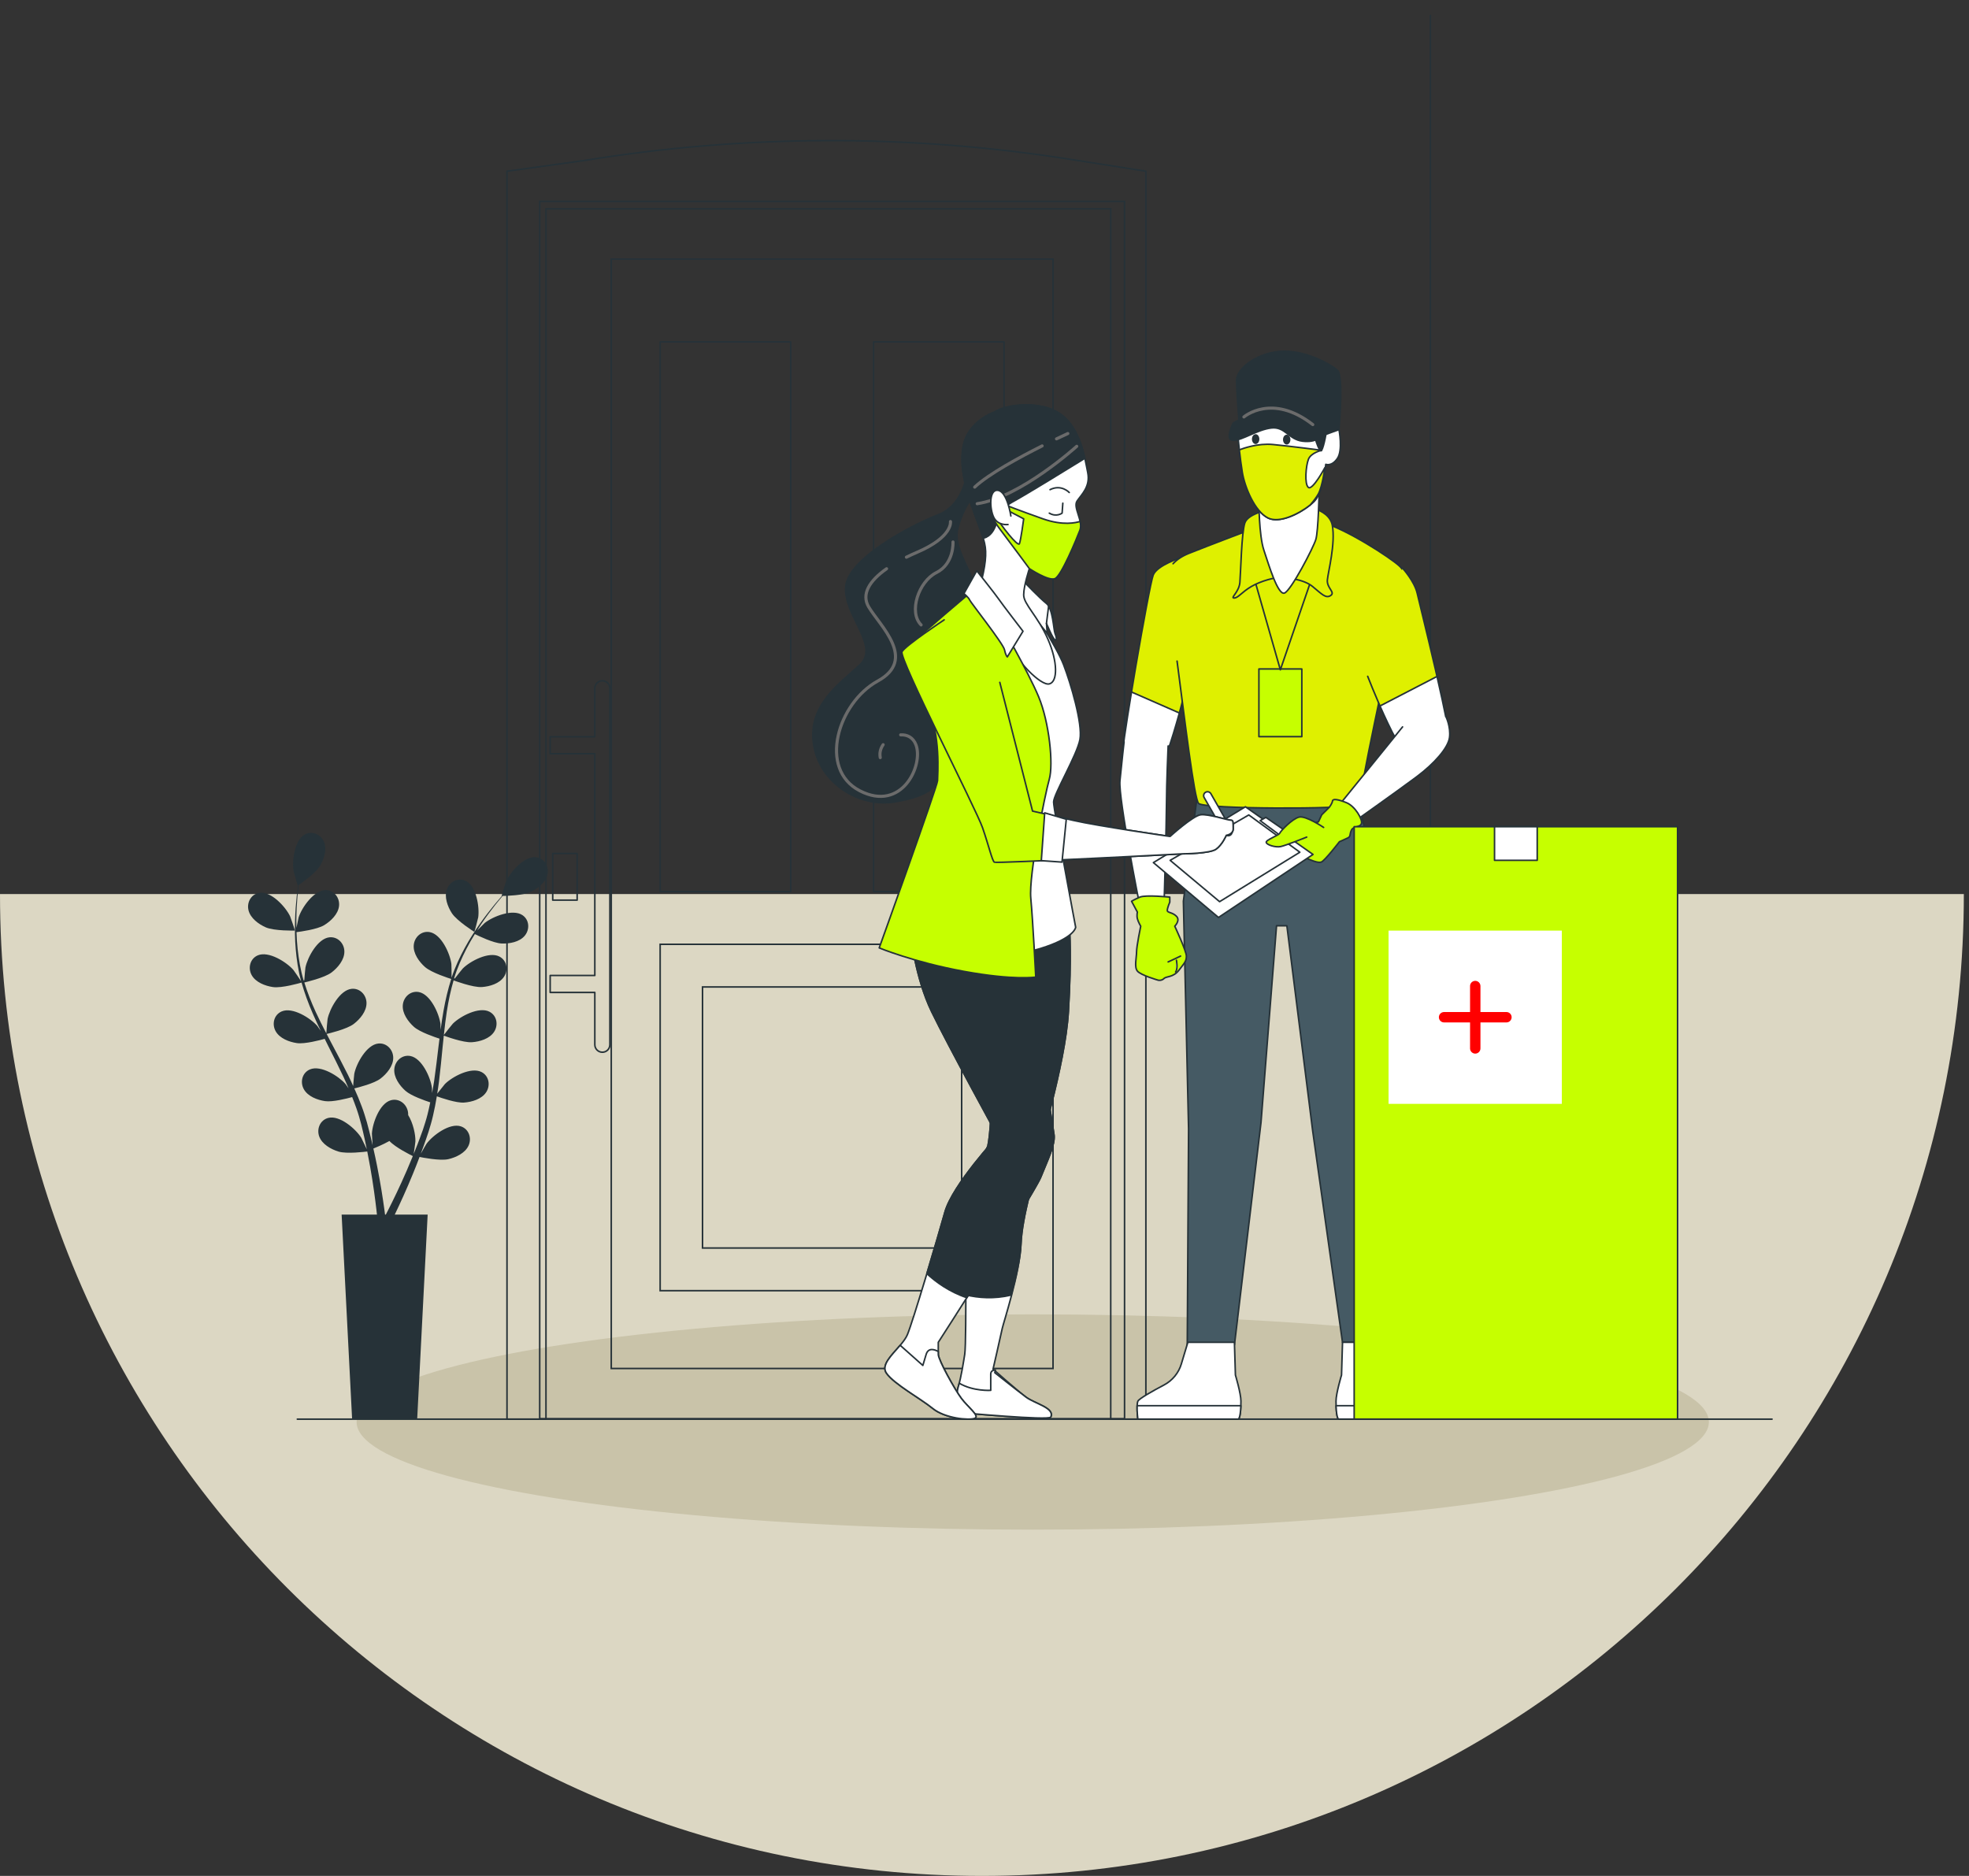 <svg width="127" height="121" viewBox="0 0 127 121" fill="none" xmlns="http://www.w3.org/2000/svg">
<rect x="0" y="0" width="127" height="121" fill="#333333" stroke="none"/>
<path d="M63.333 121C98.311 121 126.667 92.645 126.667 57.667H0C0 92.645 28.355 121 63.333 121Z" fill="#DCD7C3"/>
<ellipse cx="66.611" cy="91.722" rx="43.611" ry="6.944" fill="#C9C3A9"/>
<path d="M34.811 91.508H72.533L72.533 12.987H34.811L34.811 91.508Z" stroke="#263238" stroke-width="0.1" stroke-miterlimit="10"/>
<path d="M37.671 10.355C48.056 8.667 58.644 8.64 69.037 10.277L73.909 11.044V91.538H71.642V13.473H35.215V91.538H32.701V11.044L37.671 10.355Z" stroke="#263238" stroke-width="0.1" stroke-miterlimit="10"/>
<path d="M39.426 88.27H67.92L67.92 16.71H39.426L39.426 88.27Z" stroke="#263238" stroke-width="0.1" stroke-miterlimit="10"/>
<path d="M42.58 83.251H64.76V60.909H42.58V83.251Z" stroke="#263238" stroke-width="0.1" stroke-miterlimit="10"/>
<path d="M64.762 22.053H56.344V57.509H64.762V22.053Z" stroke="#263238" stroke-width="0.1" stroke-miterlimit="10" stroke-linecap="round" stroke-linejoin="round"/>
<path d="M51.001 22.053H42.582V57.509H51.001V22.053Z" stroke="#263238" stroke-width="0.1" stroke-miterlimit="10" stroke-linecap="round" stroke-linejoin="round"/>
<path d="M45.312 80.499H62.027V63.661H45.312V80.499Z" stroke="#263238" stroke-width="0.1" stroke-miterlimit="10"/>
<path d="M38.852 43.91C38.584 43.91 38.366 44.127 38.366 44.395V47.524H35.486V48.619H38.366V62.92H35.486V64.014H38.366V67.385C38.366 67.653 38.584 67.871 38.852 67.871C39.12 67.871 39.337 67.653 39.337 67.385V44.395C39.337 44.127 39.12 43.91 38.852 43.91Z" stroke="#263238" stroke-width="0.1" stroke-miterlimit="10" stroke-linecap="round" stroke-linejoin="round"/>
<path d="M37.226 55.051H35.65V58.06H37.226V55.051Z" stroke="#263238" stroke-width="0.1" stroke-miterlimit="10" stroke-linecap="round" stroke-linejoin="round"/>
<path d="M92.26 91.49V1" stroke="#263238" stroke-width="0.1" stroke-miterlimit="10" stroke-linecap="round" stroke-linejoin="round"/>
<path d="M77.206 51.454L76.328 58.129L76.662 72.814L76.578 86.748H79.621L81.335 72.397L82.336 59.714H83.003L84.672 72.981L86.591 86.581H89.595L89.178 72.063L88.51 55.625L87.509 51.203L77.206 51.454Z" fill="#455A64" stroke="#263238" stroke-width="0.1" stroke-miterlimit="10" stroke-linecap="round" stroke-linejoin="round"/>
<path d="M89.596 86.581L90.016 87.978C90.191 88.56 90.591 89.046 91.127 89.331C91.838 89.706 92.754 90.217 92.821 90.384C92.931 90.659 92.821 91.538 92.821 91.538H86.337C86.337 91.538 86.172 91.473 86.172 90.373C86.172 89.876 86.528 88.694 86.528 88.694L86.592 86.582H89.596V86.581Z" fill="white" stroke="#263238" stroke-width="0.1" stroke-miterlimit="10" stroke-linecap="round" stroke-linejoin="round"/>
<path d="M86.335 91.538H92.82C92.82 91.538 92.882 91.034 92.865 90.67H86.176C86.202 91.483 86.335 91.538 86.335 91.538Z" fill="white" stroke="#263238" stroke-width="0.1" stroke-miterlimit="10" stroke-linecap="round" stroke-linejoin="round"/>
<path d="M76.616 86.581L76.196 87.978C76.021 88.56 75.621 89.046 75.084 89.331C74.374 89.706 73.457 90.217 73.391 90.384C73.281 90.659 73.391 91.538 73.391 91.538H79.875C79.875 91.538 80.04 91.473 80.04 90.373C80.04 89.876 79.684 88.694 79.684 88.694L79.62 86.582H76.616V86.581Z" fill="white" stroke="#263238" stroke-width="0.1" stroke-miterlimit="10" stroke-linecap="round" stroke-linejoin="round"/>
<path d="M79.875 91.538H73.391C73.391 91.538 73.328 91.034 73.345 90.67H80.034C80.008 91.483 79.875 91.538 79.875 91.538Z" fill="white" stroke="#263238" stroke-width="0.1" stroke-miterlimit="10" stroke-linecap="round" stroke-linejoin="round"/>
<path d="M76.195 35.964C76.195 35.964 74.651 36.443 74.385 37.082C74.119 37.721 72.309 48.261 72.362 49.006C72.416 49.751 73.693 50.603 74.492 50.07C75.29 49.538 76.674 43.629 76.674 43.629" fill="#DFF000"/>
<path d="M76.195 35.964C76.195 35.964 74.651 36.443 74.385 37.082C74.119 37.721 72.309 48.261 72.362 49.006C72.416 49.751 73.693 50.603 74.492 50.07C75.29 49.538 76.674 43.629 76.674 43.629" stroke="#263238" stroke-width="0.1" stroke-miterlimit="10" stroke-linecap="round" stroke-linejoin="round"/>
<path d="M72.981 44.635C72.621 46.822 72.341 48.706 72.362 49.005C72.416 49.751 73.693 50.602 74.492 50.07C74.949 49.765 75.597 47.7 76.069 45.989L72.981 44.635Z" fill="white" stroke="#263238" stroke-width="0.1" stroke-miterlimit="10" stroke-linecap="round" stroke-linejoin="round"/>
<path d="M72.504 47.847C72.504 47.847 72.344 49.24 72.236 50.366C72.129 51.491 73.522 58.456 73.522 58.456L75.076 58.563C75.076 58.563 75.237 53.045 75.237 51.812C75.237 50.58 75.344 48.116 75.344 48.116" fill="white"/>
<path d="M72.504 47.847C72.504 47.847 72.344 49.24 72.236 50.366C72.129 51.491 73.522 58.456 73.522 58.456L75.076 58.563C75.076 58.563 75.237 53.045 75.237 51.812C75.237 50.58 75.344 48.116 75.344 48.116" stroke="#263238" stroke-width="0.1" stroke-miterlimit="10" stroke-linecap="round" stroke-linejoin="round"/>
<path d="M75.451 57.866C75.451 57.866 73.897 57.706 73.522 57.866C73.147 58.027 72.986 58.134 72.986 58.134L73.361 58.831C73.361 58.831 73.308 59.045 73.361 59.259C73.415 59.474 73.576 59.742 73.576 59.742C73.576 59.742 73.308 61.027 73.308 61.402C73.308 61.777 73.147 62.367 73.361 62.635C73.576 62.903 74.701 63.224 74.701 63.224C74.701 63.224 74.915 63.278 75.076 63.117C75.236 62.956 75.665 63.063 76.04 62.581C76.415 62.099 76.522 61.992 76.522 61.67C76.522 61.349 75.772 59.742 75.772 59.742C75.772 59.742 76.147 59.367 75.879 59.099C75.612 58.831 75.29 58.885 75.29 58.724C75.29 58.563 75.451 58.188 75.451 58.188V57.866H75.451Z" fill="#C6FF00" stroke="#263238" stroke-width="0.1" stroke-miterlimit="10" stroke-linecap="round" stroke-linejoin="round"/>
<path d="M76.147 61.67L75.344 62.045" stroke="#263238" stroke-width="0.1" stroke-miterlimit="10" stroke-linecap="round" stroke-linejoin="round"/>
<path d="M75.88 61.938C75.88 61.938 75.987 62.474 75.826 62.688L75.88 61.938Z" fill="white"/>
<path d="M75.88 61.938C75.88 61.938 75.987 62.474 75.826 62.688" stroke="#263238" stroke-width="0.1" stroke-miterlimit="10" stroke-linecap="round" stroke-linejoin="round"/>
<path d="M75.92 42.643C76.423 46.463 77.031 51.581 77.313 51.827C77.739 52.2 86.841 52.2 87.214 51.933C87.586 51.667 87.906 51.135 87.906 50.549C87.906 49.964 90.248 39.158 90.407 38.359C90.567 37.561 90.833 37.029 90.248 36.496C89.662 35.964 86.894 34.154 85.244 33.675C83.594 33.196 80.826 34.101 80.826 34.101C80.826 34.101 78.004 35.166 76.674 35.698C76.249 35.868 75.912 36.091 75.662 36.361" fill="#DFF000"/>
<path d="M75.92 42.643C76.423 46.463 77.031 51.581 77.313 51.827C77.739 52.2 86.841 52.2 87.214 51.933C87.586 51.667 87.906 51.135 87.906 50.549C87.906 49.964 90.248 39.158 90.407 38.359C90.567 37.561 90.833 37.029 90.248 36.496C89.662 35.964 86.894 34.154 85.244 33.675C83.594 33.196 80.826 34.101 80.826 34.101C80.826 34.101 78.004 35.166 76.674 35.698C76.249 35.868 75.912 36.091 75.662 36.361" stroke="#263238" stroke-width="0.1" stroke-miterlimit="10" stroke-linecap="round" stroke-linejoin="round"/>
<path d="M83.967 43.15H81.199V47.515H83.967V43.15Z" fill="#C6FF00" stroke="#263238" stroke-width="0.1" stroke-miterlimit="10" stroke-linecap="round" stroke-linejoin="round"/>
<path d="M80.666 36.496L82.582 43.203L85.031 36.07C85.031 36.07 84.18 34.74 83.115 34.633C82.05 34.527 81.039 35.538 80.666 36.496Z" fill="#DFF000" stroke="#263238" stroke-width="0.1" stroke-miterlimit="10" stroke-linecap="round" stroke-linejoin="round"/>
<path d="M82.049 32.823C82.049 32.823 80.505 33.089 80.292 33.728C80.079 34.367 80.026 36.922 79.973 37.561C79.92 38.2 79.334 38.572 79.6 38.572C79.866 38.572 80.079 38.199 80.718 37.827C81.357 37.454 82.262 37.241 82.581 37.241C82.901 37.241 84.072 37.348 84.657 37.827C85.243 38.306 85.509 38.625 85.828 38.412C86.148 38.199 85.562 37.933 85.615 37.401C85.669 36.868 86.147 35.059 85.935 33.888C85.722 32.717 83.806 32.557 83.326 32.557C82.848 32.557 82.049 32.823 82.049 32.823Z" fill="#DFF000" stroke="#263238" stroke-width="0.1" stroke-miterlimit="10" stroke-linecap="round" stroke-linejoin="round"/>
<path d="M81.199 32.344C81.199 32.344 81.199 34.527 81.519 35.485C81.838 36.443 82.424 38.413 82.849 38.253C83.275 38.093 84.712 35.325 84.872 34.793C85.032 34.26 85.085 31.705 85.085 31.705C85.085 31.705 82.956 32.823 81.199 32.344Z" fill="white" stroke="#263238" stroke-width="0.1" stroke-miterlimit="10" stroke-linecap="round" stroke-linejoin="round"/>
<path d="M86.364 27.713C86.364 27.713 86.63 29.044 86.257 29.576C85.885 30.109 85.512 29.949 85.512 29.949C85.512 29.949 85.352 31.759 84.767 32.344C84.181 32.93 82.638 33.835 81.786 33.409C80.934 32.983 80.296 31.439 80.136 30.481C79.976 29.523 79.816 27.873 79.816 27.873C79.816 27.873 80.455 27.075 81.946 26.968C83.436 26.862 84.181 27.554 84.448 27.713C84.714 27.873 85.512 27.394 85.885 27.394C86.257 27.394 86.364 27.713 86.364 27.713Z" fill="white" stroke="#263238" stroke-width="0.1" stroke-miterlimit="10" stroke-linecap="round" stroke-linejoin="round"/>
<path d="M84.391 31.439C84.125 31.226 84.231 30.055 84.391 29.63C84.551 29.204 85.243 29.044 85.243 29.044C85.243 29.044 83.22 28.778 82.102 28.672C81.146 28.58 80.192 28.917 79.936 29.016C79.992 29.506 80.062 30.06 80.132 30.481C80.292 31.439 80.931 32.983 81.783 33.409C82.529 33.782 83.807 33.133 84.505 32.573C84.749 32.301 84.933 32.04 85.03 31.865C85.296 31.386 85.456 30.162 85.456 30.162C85.456 30.162 84.657 31.652 84.391 31.439Z" fill="#DFF000" stroke="#263238" stroke-width="0.1" stroke-miterlimit="10" stroke-linecap="round" stroke-linejoin="round"/>
<path d="M81.227 28.324C81.227 28.499 81.12 28.642 80.988 28.642C80.857 28.642 80.75 28.499 80.75 28.324C80.75 28.148 80.857 28.006 80.988 28.006C81.12 28.006 81.227 28.148 81.227 28.324Z" fill="#263238"/>
<path d="M83.231 28.356C83.231 28.531 83.124 28.674 82.992 28.674C82.861 28.674 82.754 28.531 82.754 28.356C82.754 28.18 82.861 28.038 82.992 28.038C83.124 28.038 83.231 28.18 83.231 28.356Z" fill="#263238"/>
<path d="M84.713 27.873C84.713 27.873 85.086 29.31 85.245 29.044C85.405 28.778 85.565 27.766 85.565 27.766L84.713 27.873Z" fill="#263238" stroke="#263238" stroke-width="0.1" stroke-miterlimit="10" stroke-linecap="round" stroke-linejoin="round"/>
<path d="M79.919 27.234C79.919 27.234 79.76 25.264 79.76 24.519C79.76 23.774 81.144 22.656 82.847 22.656C84.551 22.656 86.193 23.747 86.307 23.934C86.66 24.509 86.361 27.713 86.361 27.713L85.19 28.139C85.19 28.139 83.806 26.915 82.954 26.808C82.102 26.701 79.919 27.234 79.919 27.234Z" fill="#263238" stroke="#263238" stroke-width="0.1" stroke-miterlimit="10" stroke-linecap="round" stroke-linejoin="round"/>
<path d="M79.545 27.287C79.545 27.287 81.355 26.169 82.793 26.488C84.23 26.808 85.188 28.139 85.188 28.139C85.188 28.139 84.922 28.564 84.017 28.458C83.112 28.352 82.899 27.5 81.994 27.606C81.089 27.713 80.131 28.405 79.546 28.405C78.96 28.405 79.545 27.287 79.545 27.287Z" fill="#263238" stroke="#263238" stroke-width="0.1" stroke-miterlimit="10" stroke-linecap="round" stroke-linejoin="round"/>
<path d="M80.231 26.894C80.231 26.894 82.041 25.33 84.675 27.388" stroke="#6B6B6B" stroke-width="0.2" stroke-miterlimit="10" stroke-linecap="round" stroke-linejoin="round"/>
<path d="M90.467 36.651C90.467 36.651 91.228 37.489 91.407 38.26C91.586 39.031 93.636 47.252 93.47 47.769C93.303 48.286 91.771 49.02 90.984 48.875C90.197 48.73 88.215 43.625 88.215 43.625" fill="#DFF000"/>
<path d="M90.467 36.651C90.467 36.651 91.228 37.489 91.407 38.26C91.586 39.031 93.636 47.252 93.47 47.769C93.303 48.286 91.771 49.02 90.984 48.875C90.197 48.73 88.215 43.625 88.215 43.625" stroke="#263238" stroke-width="0.1" stroke-miterlimit="10" stroke-linecap="round" stroke-linejoin="round"/>
<path d="M93.468 47.769C93.545 47.531 93.151 45.659 92.687 43.633L89.008 45.537C89.65 47.003 90.522 48.79 90.983 48.875C91.77 49.02 93.301 48.285 93.468 47.769Z" fill="white" stroke="#263238" stroke-width="0.1" stroke-miterlimit="10" stroke-linecap="round" stroke-linejoin="round"/>
<path d="M90.465 46.886L86.215 52.128L86.88 53.331C86.88 53.331 90.264 50.935 91.379 50.099C92.494 49.264 93.415 48.245 93.495 47.557C93.574 46.87 93.271 46.245 93.271 46.245" fill="white"/>
<path d="M90.465 46.886L86.215 52.128L86.88 53.331C86.88 53.331 90.264 50.935 91.379 50.099C92.494 49.264 93.415 48.245 93.495 47.557C93.574 46.87 93.271 46.245 93.271 46.245" stroke="#263238" stroke-width="0.1" stroke-miterlimit="10" stroke-linecap="round" stroke-linejoin="round"/>
<path d="M86.392 54.292C86.392 54.292 86.786 54.124 86.957 54.036C87.128 53.949 87.04 53.778 87.177 53.526C87.313 53.274 87.73 53.376 87.813 53.117C87.897 52.859 87.407 51.998 86.843 51.773C86.28 51.547 85.963 51.51 85.945 51.669C85.926 51.828 85.737 52.074 85.737 52.074L85.253 52.553L85.039 53.011C85.039 53.011 83.15 53.596 82.544 53.741C81.938 53.885 83.414 55.02 83.977 55.246C84.54 55.472 84.998 55.686 85.222 55.604C85.446 55.523 86.392 54.292 86.392 54.292Z" fill="#C6FF00" stroke="#263238" stroke-width="0.1" stroke-miterlimit="10" stroke-linecap="round" stroke-linejoin="round"/>
<path d="M80.328 52.038L84.688 55.114L78.592 59.178L74.393 55.639L80.328 52.038Z" fill="white" stroke="#263238" stroke-width="0.1" stroke-miterlimit="10" stroke-linecap="round" stroke-linejoin="round"/>
<path d="M81.279 52.931L81.645 52.722L83.161 53.768L82.691 53.977L81.279 52.931Z" fill="white" stroke="#263238" stroke-width="0.1" stroke-miterlimit="10" stroke-linecap="round" stroke-linejoin="round"/>
<path d="M80.546 52.566L75.475 55.493L78.663 58.159L83.839 54.97L80.546 52.566Z" fill="white" stroke="#263238" stroke-width="0.1" stroke-miterlimit="10" stroke-linecap="round" stroke-linejoin="round"/>
<path d="M85.373 53.371C85.373 53.371 84.23 52.596 83.788 52.705C83.347 52.815 82.615 53.588 82.544 53.74C82.472 53.893 81.636 54.172 81.671 54.336C81.706 54.501 82.275 54.674 82.604 54.605C82.934 54.536 84.282 53.995 84.282 53.995" fill="#C6FF00"/>
<path d="M85.373 53.371C85.373 53.371 84.23 52.596 83.788 52.705C83.347 52.815 82.615 53.588 82.544 53.74C82.472 53.893 81.636 54.172 81.671 54.336C81.706 54.501 82.275 54.674 82.604 54.605C82.934 54.536 84.282 53.995 84.282 53.995" stroke="#263238" stroke-width="0.1" stroke-miterlimit="10" stroke-linecap="round" stroke-linejoin="round"/>
<path d="M108.203 53.323H87.344V91.538H108.203V53.323Z" fill="#C6FF00" stroke="#263238" stroke-width="0.1" stroke-miterlimit="10" stroke-linecap="round" stroke-linejoin="round"/>
<path d="M100.737 60.026H89.562V71.201H100.737V60.026Z" fill="white"/>
<path fill-rule="evenodd" clip-rule="evenodd" d="M95.153 63.267C95.338 63.267 95.489 63.417 95.489 63.602V65.278H97.165C97.35 65.278 97.5 65.428 97.5 65.613C97.5 65.799 97.35 65.949 97.165 65.949H95.489V67.625C95.489 67.81 95.338 67.96 95.153 67.96C94.968 67.96 94.818 67.81 94.818 67.625V65.949H93.142C92.957 65.949 92.807 65.799 92.807 65.613C92.807 65.428 92.957 65.278 93.142 65.278L94.818 65.278V63.602C94.818 63.417 94.968 63.267 95.153 63.267Z" fill="#FF0000"/>
<path d="M99.15 53.323H96.397V55.492H99.15V53.323Z" fill="white" stroke="#263238" stroke-width="0.1" stroke-miterlimit="10" stroke-linecap="round" stroke-linejoin="round"/>
<path d="M62.319 30.755C62.319 30.755 62.053 32.618 60.509 33.203C58.965 33.789 54.707 35.971 54.547 37.834C54.387 39.697 56.783 41.667 55.452 42.891C54.121 44.115 52.098 45.499 52.471 48.001C52.843 50.503 55.398 52.1 57.687 51.728C59.976 51.355 60.828 50.716 61.573 48.427C62.319 46.138 61.094 43.211 61.573 42.093C62.052 40.975 63.277 40.549 63.064 38.686C62.851 36.823 61.414 35.439 61.786 34.055C62.159 32.671 62.798 31.979 62.798 31.979L62.319 30.755Z" fill="#263238" stroke="#263238" stroke-width="0.1" stroke-miterlimit="10" stroke-linecap="round" stroke-linejoin="round"/>
<path d="M56.963 48.033C56.797 48.271 56.715 48.559 56.776 48.868" stroke="#6B6B6B" stroke-width="0.2" stroke-miterlimit="10" stroke-linecap="round" stroke-linejoin="round"/>
<path d="M57.184 36.685C56.078 37.463 55.538 38.328 56.035 39.157C56.776 40.391 59.162 42.531 56.611 43.93C54.059 45.329 52.743 49.609 55.459 51.008C58.175 52.407 59.574 49.362 59.08 48.045C58.898 47.561 58.505 47.377 58.093 47.4" stroke="#6B6B6B" stroke-width="0.2" stroke-miterlimit="10" stroke-linecap="round" stroke-linejoin="round"/>
<path d="M61.305 33.642C61.305 33.642 61.469 34.63 59.165 35.617C58.922 35.722 58.687 35.829 58.463 35.94" stroke="#6B6B6B" stroke-width="0.2" stroke-miterlimit="10" stroke-linecap="round" stroke-linejoin="round"/>
<path d="M61.468 34.959C61.468 34.959 61.55 36.358 60.398 36.934C59.246 37.511 58.588 39.486 59.411 40.309" stroke="#6B6B6B" stroke-width="0.2" stroke-miterlimit="10" stroke-linecap="round" stroke-linejoin="round"/>
<path d="M68.98 59.916C68.98 59.916 69.122 61.694 68.909 65.249C68.695 68.804 66.918 74.28 66.846 75.062C66.775 75.844 65.922 78.404 65.851 80.252C65.78 82.101 64.719 85.334 64.646 85.682C64.515 86.301 64.051 88.313 64.051 88.313C64.051 88.313 65.608 89.691 66.177 90.118C66.745 90.544 68.057 90.817 67.771 91.407C67.659 91.638 62.011 91.123 62.011 91.123C62.011 91.123 61.585 90.198 61.798 89.487C62.011 88.776 62.153 87.79 62.224 87.363C62.296 86.937 62.296 84.234 62.296 82.67C62.296 81.106 62.082 79.044 62.438 77.48C62.793 75.915 63.718 73.924 63.718 73.924C63.718 73.924 64.073 72.36 63.86 69.089C63.647 65.818 62.722 60.769 62.722 60.769C62.722 60.769 67.273 60.983 68.98 59.916Z" fill="white" stroke="#263238" stroke-width="0.1" stroke-miterlimit="10" stroke-linecap="round" stroke-linejoin="round"/>
<path d="M66.177 90.117C65.608 89.691 64.165 88.543 64.165 88.543C64.165 88.543 64.178 88.475 64.2 88.362C64.064 88.373 63.902 88.427 63.902 88.63C63.902 88.98 63.902 89.68 63.902 89.68C63.902 89.68 62.774 89.754 61.872 89.221C61.849 89.312 61.824 89.401 61.798 89.487C61.585 90.198 62.011 91.123 62.011 91.123C62.011 91.123 67.659 91.638 67.771 91.407C68.058 90.817 66.746 90.544 66.177 90.117Z" fill="white" stroke="#263238" stroke-width="0.1" stroke-miterlimit="10" stroke-linecap="round" stroke-linejoin="round"/>
<path d="M65.22 83.535C65.513 82.451 65.816 81.179 65.851 80.252C65.922 78.404 66.775 75.844 66.847 75.062C66.918 74.279 68.695 68.804 68.909 65.249C69.122 61.694 68.98 59.916 68.98 59.916C67.273 60.983 62.722 60.769 62.722 60.769C62.722 60.769 63.647 65.818 63.86 69.089C64.073 72.36 63.718 73.924 63.718 73.924C63.718 73.924 62.794 75.915 62.438 77.479C62.083 79.043 62.296 81.106 62.296 82.67C62.296 82.928 62.296 83.218 62.296 83.522C63.105 83.716 64.109 83.797 65.22 83.535Z" fill="#263238" stroke="#263238" stroke-width="0.1" stroke-miterlimit="10" stroke-linecap="round" stroke-linejoin="round"/>
<path d="M58.741 60.272C58.741 60.272 59.025 63.045 60.092 65.25C61.159 67.454 64.358 73.285 64.358 73.285C64.358 73.285 61.443 76.414 60.945 78.191C60.448 79.969 58.883 85.231 58.528 86.084C58.172 86.937 56.679 87.862 57.177 88.573C57.675 89.284 59.381 90.208 60.163 90.848C60.946 91.488 62.51 91.63 62.865 91.488C63.221 91.346 62.439 90.777 62.012 90.208C61.586 89.64 60.519 87.72 60.519 87.364C60.519 87.008 60.519 86.582 60.519 86.582C60.519 86.582 66.705 76.982 67.132 75.916C67.558 74.849 68.056 73.854 67.985 73.214C67.914 72.574 65.852 60.201 65.852 60.201L58.741 60.272Z" fill="white" stroke="#263238" stroke-width="0.1" stroke-miterlimit="10" stroke-linecap="round" stroke-linejoin="round"/>
<path d="M62.865 91.487C63.221 91.345 62.439 90.776 62.012 90.208C61.585 89.639 60.519 87.719 60.519 87.363C60.519 87.301 60.519 87.238 60.519 87.174C60.25 87.029 59.869 86.921 59.736 87.363C59.523 88.074 59.523 88.074 59.523 88.074L58.061 86.774C57.518 87.413 56.812 88.05 57.177 88.572C57.675 89.283 59.381 90.207 60.163 90.847C60.946 91.487 62.51 91.63 62.865 91.487Z" fill="white" stroke="#263238" stroke-width="0.1" stroke-miterlimit="10" stroke-linecap="round" stroke-linejoin="round"/>
<path d="M67.986 73.213C67.915 72.573 65.853 60.2 65.853 60.2L58.742 60.272C58.742 60.272 59.026 63.045 60.093 65.249C61.16 67.453 64.359 73.284 64.359 73.284C64.359 73.284 61.444 76.413 60.947 78.191C60.714 79.02 60.25 80.609 59.784 82.154C60.361 82.686 61.231 83.326 62.362 83.704C64.222 80.784 66.859 76.599 67.133 75.915C67.56 74.848 68.057 73.853 67.986 73.213Z" fill="#263238" stroke="#263238" stroke-width="0.1" stroke-miterlimit="10" stroke-linecap="round" stroke-linejoin="round"/>
<path d="M66.305 38.881C66.305 38.881 68.141 41.681 68.6 42.874C69.059 44.068 69.839 46.684 69.656 47.694C69.472 48.703 67.957 51.227 67.957 51.732C67.957 52.237 69.38 59.81 69.38 59.81C69.38 59.81 69.334 60.498 67.085 61.187C64.837 61.876 62.358 61.646 60.66 61.325C58.962 61.003 58.273 60.315 58.273 60.315C58.273 60.315 61.119 50.861 61.119 50.447C61.119 50.034 60.063 45.169 59.696 43.976C59.329 42.783 59.237 42.094 59.926 41.13C60.614 40.166 63.689 39.065 64.424 38.652C65.158 38.239 66.076 38.285 66.305 38.881Z" fill="white" stroke="#263238" stroke-width="0.1" stroke-miterlimit="10" stroke-linecap="round" stroke-linejoin="round"/>
<path d="M66.075 37.55C66.075 37.55 67.084 38.606 67.497 38.927C67.91 39.248 67.956 40.625 68.048 40.855C68.14 41.084 68.186 41.314 68.048 41.268C67.91 41.222 67.497 40.212 67.497 40.212L67.543 40.855C67.543 40.855 65.983 38.927 65.799 38.606C65.615 38.285 66.075 37.55 66.075 37.55Z" fill="white" stroke="#263238" stroke-width="0.1" stroke-miterlimit="10" stroke-linecap="round" stroke-linejoin="round"/>
<path d="M67.496 40.212L67.634 39.111" stroke="#263238" stroke-width="0.1" stroke-miterlimit="10" stroke-linecap="round" stroke-linejoin="round"/>
<path d="M64.146 26.581C64.146 26.581 62.448 27.132 62.126 28.784C61.805 30.436 62.585 32.41 63.044 33.649C63.503 34.888 63.641 35.255 63.549 36.173C63.457 37.091 63.044 38.422 63.044 38.422C63.044 38.422 64.696 40.396 65.109 41.497C65.522 42.599 67.129 44.251 67.68 44.113C68.23 43.976 68.23 42.691 67.588 41.222C66.945 39.753 66.027 38.973 66.027 38.376C66.027 37.78 66.395 36.678 66.395 36.678C66.395 36.678 67.634 37.504 68.047 37.321C68.46 37.137 69.424 34.797 69.653 34.2C69.883 33.603 69.194 32.731 69.47 32.318C69.745 31.905 70.342 31.4 70.158 30.482C69.975 29.564 69.699 27.637 68.414 26.719C67.129 25.801 64.88 26.076 64.146 26.581Z" fill="white" stroke="#263238" stroke-width="0.1" stroke-miterlimit="10" stroke-linecap="round" stroke-linejoin="round"/>
<path d="M64.42 40.029C64.42 40.029 66.301 43.287 66.99 44.94C67.678 46.592 67.954 49.3 67.678 50.264C67.403 51.227 66.347 56.46 66.485 57.928C66.623 59.397 66.806 63.023 66.806 63.023C66.806 63.023 65.429 63.252 62.171 62.656C58.912 62.059 56.709 61.141 56.709 61.141C56.709 61.141 60.472 50.677 60.472 50.355C60.472 50.034 60.702 47.28 59.784 45.582C58.866 43.884 58.132 42.186 58.774 41.543C59.417 40.9 62.675 38.147 62.675 38.147L64.42 40.029Z" fill="#C6FF00" stroke="#263238" stroke-width="0.1" stroke-miterlimit="10" stroke-linecap="round" stroke-linejoin="round"/>
<path d="M68.414 26.719C67.129 25.801 64.88 26.076 64.146 26.581C64.146 26.581 62.448 27.132 62.126 28.784C61.805 30.436 62.585 32.41 63.044 33.649C63.208 34.091 63.33 34.42 63.416 34.705C63.477 34.701 63.537 34.686 63.595 34.659C64.467 34.246 64.145 33.007 65.247 32.41C66.144 31.924 68.958 30.191 69.972 29.564C69.753 28.602 69.355 27.391 68.414 26.719Z" fill="#263238" stroke="#263238" stroke-width="0.1" stroke-miterlimit="10" stroke-linecap="round" stroke-linejoin="round"/>
<path d="M69.449 28.787C69.449 28.787 65.828 32.078 63.029 32.49" stroke="#6B6B6B" stroke-width="0.2" stroke-miterlimit="10" stroke-linecap="round" stroke-linejoin="round"/>
<path d="M67.217 28.762C65.769 29.489 63.762 30.575 62.867 31.42" stroke="#6B6B6B" stroke-width="0.2" stroke-miterlimit="10" stroke-linecap="round" stroke-linejoin="round"/>
<path d="M68.875 27.964C68.875 27.964 68.592 28.092 68.144 28.307" stroke="#6B6B6B" stroke-width="0.2" stroke-miterlimit="10" stroke-linecap="round" stroke-linejoin="round"/>
<path d="M68.552 32.456L68.506 33.098C68.506 33.098 68.138 33.374 67.68 33.098" stroke="#263238" stroke-width="0.1" stroke-miterlimit="10" stroke-linecap="round" stroke-linejoin="round"/>
<path d="M68.966 31.767C68.966 31.767 68.461 31.217 67.727 31.584" stroke="#263238" stroke-width="0.1" stroke-miterlimit="10" stroke-linecap="round" stroke-linejoin="round"/>
<path d="M69.667 33.632C69.417 33.715 68.566 33.924 67.267 33.465C65.706 32.915 64.788 32.548 64.788 32.548C64.788 32.548 64.284 32.318 64.1 32.731C63.917 33.144 64.054 33.557 64.513 34.154C64.972 34.751 66.395 36.678 66.395 36.678C66.395 36.678 67.634 37.504 68.047 37.321C68.46 37.137 69.424 34.797 69.653 34.2C69.72 34.028 69.709 33.833 69.667 33.632ZM65.752 35.072C65.66 35.301 64.513 33.833 64.284 33.374C64.054 32.915 64.605 32.593 65.064 32.961L66.028 33.465C66.028 33.465 65.844 34.842 65.752 35.072Z" fill="#C6FF00" stroke="#263238" stroke-width="0.1" stroke-miterlimit="10" stroke-linecap="round" stroke-linejoin="round"/>
<path d="M65.201 33.282C65.201 33.282 64.971 31.722 64.375 31.63C63.778 31.538 63.824 32.823 64.099 33.374C64.375 33.924 65.017 33.833 65.017 33.833" fill="white"/>
<path d="M65.201 33.282C65.201 33.282 64.971 31.722 64.375 31.63C63.778 31.538 63.824 32.823 64.099 33.374C64.375 33.924 65.017 33.833 65.017 33.833" stroke="#263238" stroke-width="0.1" stroke-miterlimit="10" stroke-linecap="round" stroke-linejoin="round"/>
<path d="M63 36.816C63 36.816 64.239 38.377 64.423 38.652C64.606 38.927 65.983 40.717 65.983 40.717L64.973 42.37C64.973 42.37 64.882 42.324 64.79 41.911C64.698 41.498 62.587 38.836 62.541 38.698C62.495 38.56 62.174 38.285 62.174 38.285L63 36.816Z" fill="white" stroke="#263238" stroke-width="0.1" stroke-miterlimit="10" stroke-linecap="round" stroke-linejoin="round"/>
<path d="M79.221 53.906C79.133 53.906 79.049 53.861 79.003 53.78L77.668 51.444C77.599 51.324 77.641 51.171 77.761 51.102C77.881 51.033 78.034 51.075 78.102 51.196L79.438 53.532C79.506 53.652 79.464 53.804 79.344 53.873C79.305 53.895 79.263 53.906 79.221 53.906Z" fill="white" stroke="#263238" stroke-width="0.1" stroke-miterlimit="10" stroke-linecap="round" stroke-linejoin="round"/>
<path d="M60.899 39.982C60.899 39.982 58.4 41.636 58.179 42.038C57.958 42.441 62.968 52.209 63.374 53.389C63.781 54.57 63.996 55.527 64.137 55.614C64.278 55.701 76.334 55.072 76.334 55.072C76.334 55.072 78.033 55.061 78.437 54.772C78.84 54.483 79.096 53.878 79.096 53.878C79.096 53.878 79.553 53.817 79.541 53.45C79.528 53.083 79.568 52.898 79.385 52.904C79.201 52.91 77.948 52.492 77.445 52.555C76.941 52.617 75.47 53.952 75.47 53.952C75.47 53.952 70.81 53.28 69.237 52.919C67.663 52.558 66.599 52.318 66.599 52.318L64.487 44.014" fill="#C6FF00"/>
<path d="M60.899 39.982C60.899 39.982 58.4 41.636 58.179 42.038C57.958 42.441 62.968 52.209 63.374 53.389C63.781 54.57 63.996 55.527 64.137 55.614C64.278 55.701 76.334 55.072 76.334 55.072C76.334 55.072 78.033 55.061 78.437 54.772C78.84 54.483 79.096 53.878 79.096 53.878C79.096 53.878 79.553 53.817 79.541 53.45C79.528 53.083 79.568 52.898 79.385 52.904C79.201 52.91 77.948 52.492 77.445 52.555C76.941 52.617 75.47 53.952 75.47 53.952C75.47 53.952 70.81 53.28 69.237 52.919C67.663 52.558 66.599 52.318 66.599 52.318L64.487 44.014" stroke="#263238" stroke-width="0.1" stroke-miterlimit="10" stroke-linecap="round" stroke-linejoin="round"/>
<path d="M67.516 55.505C71.126 55.344 76.333 55.072 76.333 55.072C76.333 55.072 78.032 55.061 78.436 54.773C78.839 54.484 79.095 53.878 79.095 53.878C79.095 53.878 79.552 53.817 79.54 53.45C79.528 53.083 79.567 52.898 79.384 52.904C79.2 52.91 77.947 52.493 77.444 52.555C76.941 52.618 75.469 53.953 75.469 53.953C75.469 53.953 70.809 53.281 69.236 52.919C68.729 52.803 68.276 52.699 67.893 52.612L67.516 55.505Z" fill="white" stroke="#263238" stroke-width="0.1" stroke-miterlimit="10" stroke-linecap="round" stroke-linejoin="round"/>
<path d="M67.383 52.43L67.164 55.514L68.499 55.607L68.775 52.843L67.383 52.43Z" fill="white" stroke="#263238" stroke-width="0.1" stroke-miterlimit="10" stroke-linecap="round" stroke-linejoin="round"/>
<path d="M30.595 60.11C30.607 60.118 30.837 59.227 30.845 59.169C30.938 58.499 30.724 57.15 30.043 56.82C29.551 56.583 29.002 56.868 28.823 57.36C28.64 57.863 28.872 58.479 29.146 58.904C29.469 59.401 30.594 60.109 30.595 60.11Z" fill="#263238"/>
<path d="M34.564 55.292C33.811 55.211 32.916 56.243 32.641 56.861C32.617 56.915 32.342 57.792 32.355 57.792C32.355 57.792 32.368 57.792 32.371 57.792C32.229 57.954 32.078 58.129 31.917 58.324C31.622 58.686 31.293 59.097 30.964 59.569C30.635 60.04 30.29 60.561 29.977 61.143C29.662 61.725 29.36 62.354 29.133 63.042C29.131 63.05 29.129 63.058 29.126 63.066C29.13 62.844 29.12 62.223 29.114 62.176C29.027 61.505 28.465 60.26 27.72 60.123C27.183 60.023 26.729 60.444 26.686 60.966C26.643 61.498 27.029 62.032 27.406 62.368C27.83 62.748 29.01 63.116 29.104 63.144C28.894 63.802 28.732 64.493 28.606 65.202C28.533 65.607 28.473 66.017 28.418 66.43C28.415 66.238 28.411 66.066 28.408 66.042C28.321 65.371 27.759 64.127 27.014 63.989C26.477 63.89 26.023 64.31 25.98 64.832C25.936 65.365 26.323 65.898 26.7 66.235C27.082 66.576 28.081 66.91 28.347 66.995C28.327 67.153 28.306 67.311 28.287 67.469C28.196 68.229 28.109 68.988 28.001 69.73C27.962 69.992 27.915 70.247 27.869 70.504C27.866 70.333 27.863 70.19 27.86 70.168C27.773 69.497 27.211 68.252 26.466 68.114C25.929 68.015 25.475 68.436 25.432 68.957C25.389 69.49 25.775 70.024 26.152 70.36C26.516 70.686 27.436 71.002 27.751 71.104C27.696 71.365 27.641 71.627 27.576 71.878C27.527 72.048 27.492 72.215 27.434 72.383C27.38 72.55 27.327 72.716 27.274 72.881C27.16 73.193 27.044 73.517 26.926 73.819C26.845 74.03 26.764 74.229 26.683 74.431C26.724 74.171 26.793 73.661 26.794 73.617C26.804 73.168 26.645 72.438 26.327 71.924C26.329 71.858 26.325 71.791 26.315 71.726C26.232 71.209 25.746 70.825 25.218 70.966C24.487 71.16 24.023 72.445 23.988 73.121C23.986 73.16 24.012 73.595 24.033 73.869C23.996 73.71 23.962 73.555 23.922 73.392C23.845 73.068 23.759 72.747 23.668 72.402C23.618 72.236 23.567 72.069 23.516 71.901C23.47 71.733 23.398 71.561 23.34 71.389C23.195 70.993 23.029 70.599 22.853 70.206C23.136 70.138 24.139 69.882 24.541 69.573C24.942 69.266 25.367 68.763 25.363 68.228C25.36 67.704 24.938 67.251 24.395 67.31C23.642 67.392 22.989 68.591 22.852 69.254C22.843 69.295 22.799 69.781 22.779 70.049C22.672 69.814 22.566 69.578 22.449 69.343C22.112 68.665 21.751 67.99 21.393 67.314C21.283 67.107 21.176 66.9 21.068 66.692C21.169 66.669 22.368 66.391 22.819 66.045C23.219 65.738 23.644 65.235 23.64 64.7C23.637 64.177 23.215 63.723 22.672 63.782C21.919 63.864 21.266 65.064 21.129 65.726C21.119 65.776 21.055 66.476 21.048 66.655C20.811 66.198 20.579 65.741 20.368 65.281C20.077 64.647 19.826 64.008 19.629 63.372C19.676 63.361 20.928 63.077 21.39 62.722C21.791 62.415 22.216 61.912 22.212 61.377C22.209 60.853 21.787 60.401 21.244 60.459C20.491 60.541 19.838 61.741 19.701 62.403C19.692 62.447 19.643 62.98 19.626 63.234C19.602 63.237 19.607 63.236 19.583 63.239C19.38 62.554 19.27 61.866 19.198 61.216C19.156 60.84 19.136 60.478 19.125 60.125C19.364 60.096 20.453 59.951 20.904 59.678C21.336 59.417 21.814 58.963 21.869 58.431C21.922 57.911 21.553 57.414 21.007 57.413C20.25 57.411 19.468 58.532 19.26 59.175C19.248 59.21 19.172 59.579 19.121 59.848C19.119 59.689 19.113 59.525 19.114 59.372C19.115 58.799 19.151 58.275 19.187 57.811C19.209 57.547 19.235 57.309 19.261 57.086C19.48 56.935 20.356 56.317 20.626 55.875C20.889 55.444 21.104 54.821 20.907 54.324C20.715 53.837 20.158 53.566 19.674 53.817C19.001 54.165 18.824 55.52 18.935 56.187C18.945 56.244 19.199 57.129 19.21 57.121C19.21 57.121 19.221 57.114 19.224 57.112C19.194 57.325 19.165 57.555 19.138 57.806C19.091 58.27 19.044 58.795 19.03 59.37C19.015 59.945 19.015 60.57 19.075 61.227C19.133 61.887 19.228 62.578 19.418 63.277C19.421 63.285 19.424 63.293 19.426 63.301C19.307 63.114 18.956 62.601 18.925 62.565C18.482 62.054 17.327 61.325 16.629 61.621C16.127 61.835 15.98 62.436 16.232 62.895C16.49 63.363 17.106 63.595 17.606 63.668C18.17 63.75 19.356 63.406 19.451 63.378C19.638 64.043 19.884 64.709 20.17 65.369C20.334 65.747 20.51 66.123 20.691 66.497C20.583 66.339 20.485 66.198 20.469 66.179C20.026 65.668 18.871 64.94 18.174 65.236C17.671 65.449 17.524 66.05 17.776 66.509C18.034 66.978 18.651 67.21 19.15 67.282C19.657 67.356 20.675 67.083 20.943 67.007C21.015 67.15 21.084 67.294 21.155 67.436C21.499 68.12 21.845 68.801 22.163 69.48C22.276 69.719 22.378 69.959 22.481 70.198C22.384 70.057 22.302 69.939 22.288 69.923C21.845 69.411 20.69 68.683 19.992 68.979C19.49 69.192 19.343 69.793 19.595 70.252C19.853 70.721 20.469 70.953 20.969 71.025C21.453 71.096 22.395 70.852 22.714 70.764C22.812 71.012 22.91 71.26 22.994 71.505C23.047 71.674 23.11 71.833 23.155 72.005C23.202 72.174 23.249 72.343 23.295 72.509C23.373 72.832 23.455 73.166 23.523 73.483C23.572 73.704 23.614 73.915 23.658 74.127C23.548 73.888 23.325 73.424 23.302 73.388C22.942 72.815 21.91 71.92 21.176 72.107C20.647 72.242 20.411 72.814 20.59 73.306C20.774 73.808 21.348 74.13 21.831 74.278C22.363 74.441 23.541 74.292 23.688 74.273C23.759 74.625 23.824 74.968 23.88 75.292C24.079 76.417 24.201 77.361 24.277 78.022C24.291 78.139 24.302 78.244 24.313 78.343H22.035L22.711 91.536H26.908L27.584 78.343H25.461C25.476 78.311 25.491 78.28 25.508 78.246C25.799 77.639 26.203 76.766 26.64 75.699C26.778 75.362 26.92 74.999 27.062 74.625C27.204 74.655 28.37 74.891 28.913 74.769C29.406 74.657 30.003 74.379 30.223 73.892C30.439 73.415 30.246 72.827 29.729 72.653C29.011 72.412 27.915 73.227 27.513 73.771C27.489 73.803 27.271 74.18 27.138 74.421C27.195 74.267 27.252 74.12 27.309 73.961C27.424 73.649 27.529 73.334 27.643 72.995C27.693 72.83 27.742 72.663 27.793 72.494C27.847 72.328 27.882 72.145 27.928 71.969C28.026 71.559 28.104 71.139 28.175 70.714C28.449 70.813 29.426 71.153 29.932 71.118C30.436 71.082 31.068 70.897 31.36 70.449C31.645 70.01 31.544 69.4 31.059 69.149C30.386 68.802 29.179 69.442 28.699 69.919C28.669 69.949 28.364 70.33 28.2 70.543C28.24 70.287 28.282 70.032 28.314 69.772C28.407 69.02 28.478 68.257 28.552 67.497C28.575 67.264 28.6 67.031 28.625 66.799C28.721 66.836 29.874 67.265 30.441 67.225C30.945 67.19 31.577 67.004 31.869 66.556C32.155 66.118 32.053 65.507 31.568 65.257C30.895 64.91 29.688 65.55 29.209 66.027C29.173 66.063 28.734 66.612 28.629 66.757C28.683 66.245 28.742 65.736 28.82 65.236C28.927 64.546 29.07 63.876 29.257 63.236C29.302 63.253 30.503 63.706 31.084 63.666C31.588 63.63 32.22 63.445 32.511 62.997C32.797 62.558 32.695 61.948 32.21 61.698C31.537 61.351 30.331 61.991 29.851 62.468C29.82 62.499 29.485 62.917 29.331 63.119C29.309 63.108 29.313 63.11 29.292 63.099C29.5 62.416 29.788 61.781 30.086 61.2C30.259 60.863 30.442 60.55 30.628 60.25C30.843 60.358 31.831 60.837 32.358 60.858C32.862 60.879 33.511 60.764 33.85 60.351C34.182 59.946 34.148 59.328 33.694 59.026C33.062 58.607 31.793 59.111 31.264 59.532C31.235 59.555 30.969 59.821 30.777 60.017C30.863 59.883 30.949 59.742 31.033 59.616C31.35 59.139 31.67 58.721 31.956 58.354C32.12 58.146 32.273 57.962 32.417 57.791C32.684 57.786 33.755 57.753 34.224 57.533C34.681 57.319 35.204 56.918 35.314 56.395C35.422 55.884 35.107 55.351 34.564 55.292ZM26.226 75.525C25.771 76.573 25.352 77.428 25.051 78.021C24.99 78.141 24.936 78.247 24.885 78.345H24.835C24.82 78.229 24.803 78.102 24.784 77.96C24.692 77.293 24.548 76.342 24.323 75.211C24.253 74.853 24.171 74.473 24.082 74.083C24.171 74.047 24.673 73.844 25.118 73.596C25.506 74.015 26.499 74.507 26.628 74.569C26.493 74.901 26.358 75.223 26.226 75.525Z" fill="#263238"/>
<path d="M17.148 59.818C17.691 60.055 19.021 60.025 19.022 60.025C19.036 60.025 18.736 59.155 18.711 59.102C18.419 58.492 17.497 57.484 16.746 57.586C16.206 57.659 15.905 58.2 16.027 58.709C16.152 59.229 16.685 59.615 17.148 59.818Z" fill="#263238"/>
<path d="M114.296 91.538H19.176" stroke="#263238" stroke-width="0.1" stroke-miterlimit="10" stroke-linecap="round" stroke-linejoin="round"/>
</svg>
